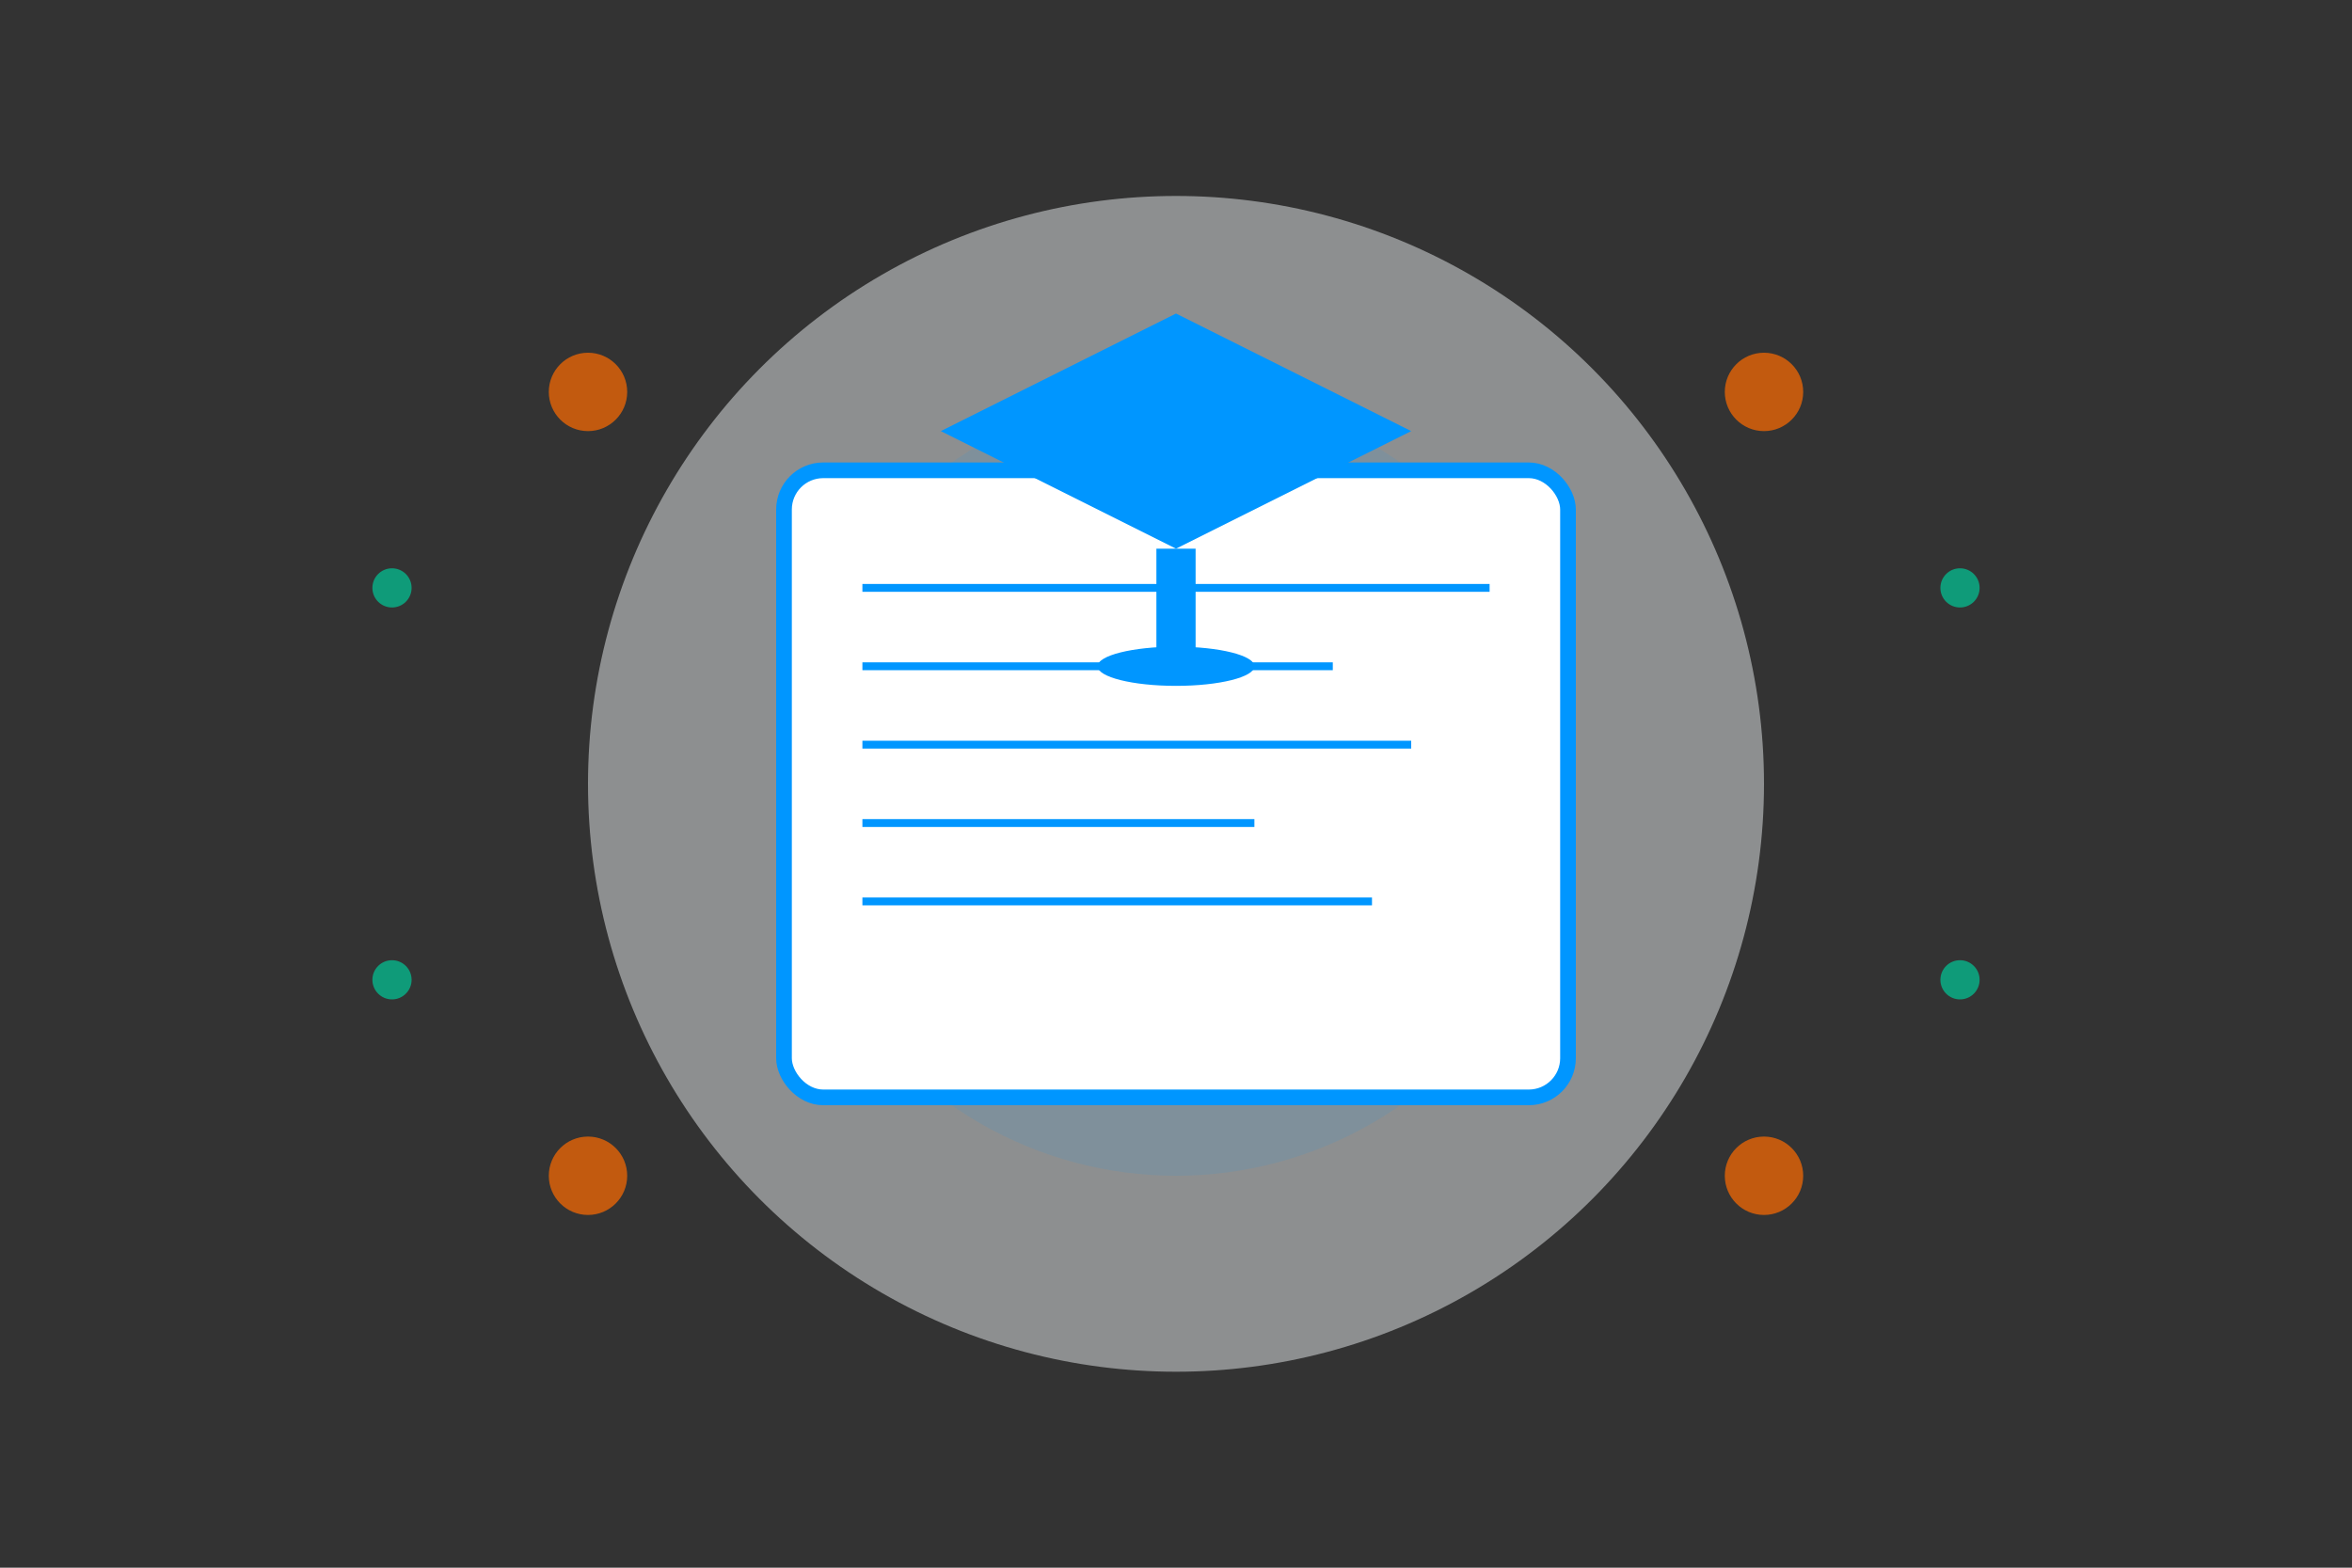 <svg width="600" height="400" viewBox="0 0 600 400" xmlns="http://www.w3.org/2000/svg">
  <rect x="0" y="0" width="600" height="400" fill="#333333" stroke="none"/>
  <!-- Background elements -->
  <circle cx="300" cy="200" r="150" fill="#E9ECEF" opacity="0.5" />
  <circle cx="300" cy="200" r="100" fill="#0096FF" opacity="0.1" />
  
  <!-- Stylized book or screen -->
  <rect x="200" y="120" width="200" height="160" rx="10" fill="#FFFFFF" stroke="#0096FF" stroke-width="4" />
  
  <!-- Screen content lines -->
  <line x1="220" y1="150" x2="380" y2="150" stroke="#0096FF" stroke-width="2" />
  <line x1="220" y1="170" x2="340" y2="170" stroke="#0096FF" stroke-width="2" />
  <line x1="220" y1="190" x2="360" y2="190" stroke="#0096FF" stroke-width="2" />
  <line x1="220" y1="210" x2="320" y2="210" stroke="#0096FF" stroke-width="2" />
  <line x1="220" y1="230" x2="350" y2="230" stroke="#0096FF" stroke-width="2" />
  
  <!-- Graduation cap -->
  <path d="M300 80 L360 110 L300 140 L240 110 Z" fill="#0096FF" />
  <rect x="295" y="140" width="10" height="30" fill="#0096FF" />
  <ellipse cx="300" cy="170" rx="20" ry="5" fill="#0096FF" />
  
  <!-- Decorative elements -->
  <circle cx="150" cy="100" r="10" fill="#FF6B00" opacity="0.7" />
  <circle cx="450" cy="100" r="10" fill="#FF6B00" opacity="0.7" />
  <circle cx="150" cy="300" r="10" fill="#FF6B00" opacity="0.7" />
  <circle cx="450" cy="300" r="10" fill="#FF6B00" opacity="0.7" />
  
  <!-- Small decorative dots -->
  <circle cx="100" cy="150" r="5" fill="#00C897" opacity="0.7" />
  <circle cx="500" cy="150" r="5" fill="#00C897" opacity="0.7" />
  <circle cx="100" cy="250" r="5" fill="#00C897" opacity="0.7" />
  <circle cx="500" cy="250" r="5" fill="#00C897" opacity="0.7" />
</svg> 